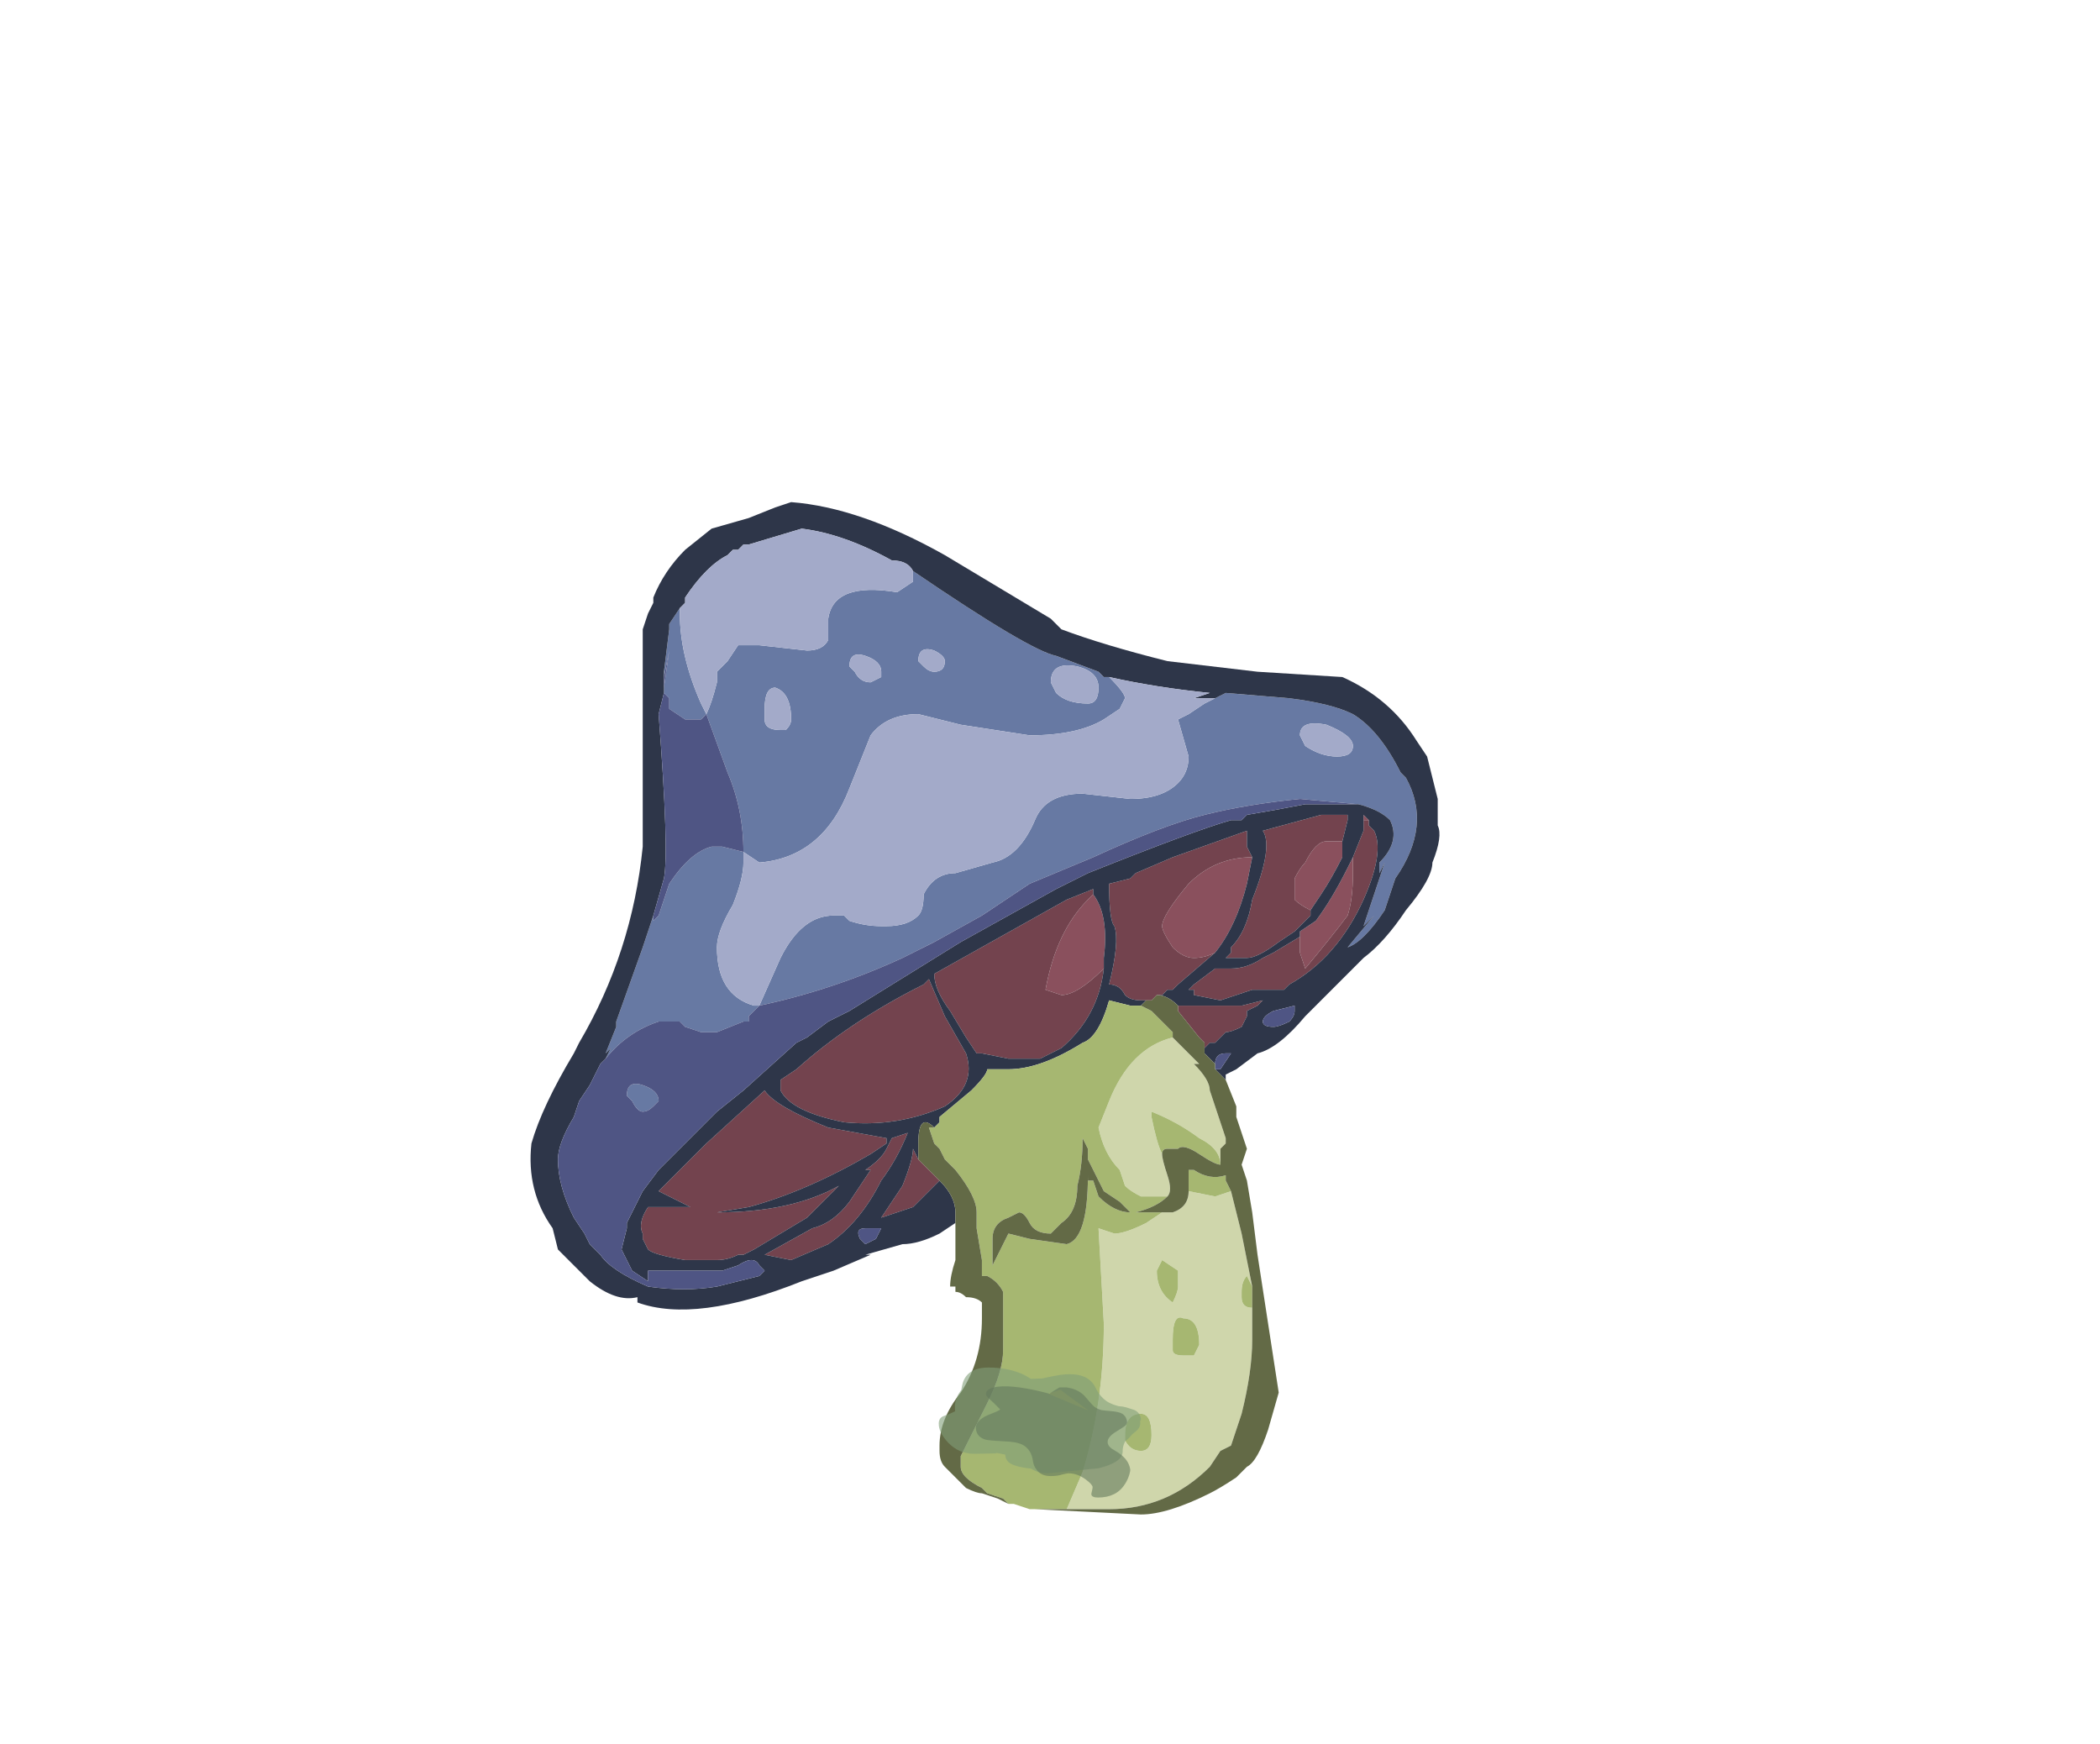 <?xml version="1.0" encoding="UTF-8" standalone="no"?>
<svg xmlns:ffdec="https://www.free-decompiler.com/flash" xmlns:xlink="http://www.w3.org/1999/xlink" ffdec:objectType="frame" height="177.6px" width="213.85px" xmlns="http://www.w3.org/2000/svg">
  <g transform="matrix(1.0, 0.0, 0.0, 1.0, 101.0, 152.65)">
    <use ffdec:characterId="697" ffdec:characterName="a_MushroomBombInternal" height="66.85" transform="matrix(1.542, 0.0, 0.0, 1.542, -46.882, -101.522)" width="59.85" xlink:href="#sprite0"/>
    <use ffdec:characterId="695" ffdec:characterName="a_DeadlyCloud" height="245.6" id="am_Frame_1" transform="matrix(-0.227, 0.0, 0.021, 0.152, 51.829, -35.217)" width="380.9" xlink:href="#sprite1"/>
  </g>
  <defs>
    <g id="sprite0" transform="matrix(1.0, 0.0, 0.0, 1.0, 36.4, 62.3)">
      <use ffdec:characterId="696" height="9.55" transform="matrix(7.0, 0.0, 0.0, 7.0, -36.4, -62.3)" width="8.55" xlink:href="#shape0"/>
    </g>
    <g id="shape0" transform="matrix(1.0, 0.0, 0.0, 1.0, 5.2, 8.9)">
      <path d="M-1.6 -8.25 Q-0.5 -7.5 -0.25 -7.45 L0.15 -7.3 0.2 -7.25 0.25 -7.25 Q0.4 -7.1 0.4 -7.05 L0.35 -6.95 0.2 -6.85 Q-0.05 -6.7 -0.5 -6.7 L-1.15 -6.8 -1.55 -6.9 Q-1.85 -6.9 -2.0 -6.7 L-2.2 -6.2 Q-2.45 -5.55 -3.05 -5.5 L-3.2 -5.6 -3.2 -5.5 Q-3.2 -5.35 -3.3 -5.1 -3.45 -4.85 -3.45 -4.7 -3.45 -4.25 -3.1 -4.15 L-3.05 -4.15 -3.15 -4.05 -3.15 -4.0 -3.2 -4.0 -3.45 -3.9 -3.6 -3.9 -3.75 -3.95 -3.8 -4.0 -4.0 -4.0 Q-4.3 -3.9 -4.5 -3.65 L-4.45 -3.75 -4.5 -3.7 -4.4 -3.95 -4.4 -4.0 -4.15 -4.7 -4.05 -5.0 -4.05 -4.95 -4.0 -5.0 -3.9 -5.3 Q-3.7 -5.6 -3.5 -5.65 L-3.4 -5.65 -3.2 -5.6 Q-3.2 -6.0 -3.35 -6.35 L-3.55 -6.9 -3.6 -6.85 -3.75 -6.85 -3.9 -6.95 -3.9 -7.05 -3.95 -7.1 -3.95 -7.15 -3.9 -7.5 -3.95 -7.25 -3.95 -7.3 -3.9 -7.7 -3.9 -7.75 -3.8 -7.9 -3.8 -7.85 Q-3.8 -7.45 -3.6 -7.0 L-3.55 -6.9 Q-3.5 -7.0 -3.45 -7.2 L-3.45 -7.3 -3.35 -7.4 -3.25 -7.55 -3.05 -7.55 -2.6 -7.5 Q-2.45 -7.5 -2.4 -7.6 L-2.4 -7.8 Q-2.35 -8.15 -1.75 -8.05 L-1.6 -8.15 Q-1.6 -8.2 -1.6 -8.25 L-1.6 -8.25 M1.25 -7.05 L1.35 -7.1 1.95 -7.05 Q2.35 -7.0 2.55 -6.9 2.8 -6.75 3.0 -6.35 L3.05 -6.3 Q3.3 -5.85 2.95 -5.35 L2.85 -5.05 Q2.65 -4.75 2.5 -4.7 L2.75 -5.0 2.65 -4.9 2.85 -5.5 2.8 -5.4 2.8 -5.5 Q3.0 -5.7 2.9 -5.9 2.8 -6.0 2.6 -6.05 L2.05 -6.1 Q1.55 -6.05 1.15 -5.95 0.75 -5.85 0.1 -5.55 L-0.5 -5.3 -0.95 -5.0 -1.4 -4.75 -1.7 -4.6 Q-2.35 -4.3 -3.05 -4.15 L-2.85 -4.6 Q-2.65 -5.0 -2.35 -5.0 L-2.25 -5.0 -2.2 -4.95 Q-2.05 -4.9 -1.9 -4.9 L-1.85 -4.9 Q-1.65 -4.9 -1.55 -5.0 -1.5 -5.05 -1.5 -5.2 -1.4 -5.4 -1.2 -5.4 L-0.85 -5.5 Q-0.6 -5.55 -0.45 -5.9 -0.35 -6.15 0.0 -6.15 L0.45 -6.1 Q0.75 -6.1 0.9 -6.25 1.0 -6.35 1.0 -6.5 L0.9 -6.85 1.0 -6.9 1.15 -7.0 1.25 -7.05 M2.4 -6.5 Q2.55 -6.5 2.55 -6.6 2.55 -6.7 2.3 -6.8 2.05 -6.85 2.05 -6.7 L2.1 -6.6 Q2.25 -6.5 2.4 -6.5 M0.05 -7.0 Q0.15 -7.0 0.15 -7.15 0.15 -7.3 -0.05 -7.35 -0.3 -7.4 -0.3 -7.2 L-0.25 -7.1 Q-0.15 -7.0 0.05 -7.0 M-2.8 -6.75 Q-2.75 -6.8 -2.75 -6.85 -2.75 -7.1 -2.9 -7.15 -3.0 -7.15 -3.0 -6.95 L-3.0 -6.85 Q-3.0 -6.75 -2.85 -6.75 L-2.8 -6.75 M-2.0 -7.2 L-1.9 -7.25 -1.9 -7.3 Q-1.9 -7.4 -2.05 -7.45 -2.2 -7.5 -2.2 -7.35 L-2.15 -7.3 Q-2.1 -7.2 -2.0 -7.2 M-1.55 -7.4 L-1.5 -7.35 Q-1.45 -7.3 -1.4 -7.3 -1.3 -7.3 -1.3 -7.4 -1.3 -7.45 -1.4 -7.5 -1.55 -7.55 -1.55 -7.4 M-4.15 -3.15 Q-4.2 -3.15 -4.25 -3.25 L-4.3 -3.3 Q-4.3 -3.45 -4.15 -3.4 -4.0 -3.35 -4.0 -3.25 L-4.05 -3.2 Q-4.1 -3.15 -4.15 -3.15" fill="#6779a3" fill-rule="evenodd" stroke="none"/>
      <path d="M1.6 -5.55 L1.55 -5.3 Q1.45 -4.9 1.25 -4.65 1.15 -4.6 1.05 -4.6 0.95 -4.6 0.85 -4.7 0.75 -4.85 0.75 -4.9 0.75 -5.0 1.0 -5.3 1.25 -5.55 1.6 -5.55 M2.15 -5.05 Q2.05 -5.1 2.0 -5.15 L2.0 -5.35 Q2.05 -5.45 2.1 -5.5 2.2 -5.7 2.3 -5.7 L2.45 -5.7 2.45 -5.55 Q2.35 -5.35 2.25 -5.2 L2.15 -5.05 M2.7 -5.9 L2.65 -5.9 2.65 -5.95 2.7 -5.9 M2.55 -5.55 L2.55 -5.4 Q2.55 -5.15 2.5 -5.0 2.35 -4.8 2.1 -4.5 L2.05 -4.65 2.05 -4.8 2.05 -4.85 2.2 -4.95 Q2.35 -5.15 2.5 -5.45 L2.55 -5.55 M0.1 -5.2 Q0.25 -5.0 0.2 -4.6 L0.2 -4.5 Q-0.05 -4.25 -0.2 -4.25 L-0.35 -4.3 Q-0.25 -4.85 0.05 -5.15 L0.1 -5.2" fill="#8a505d" fill-rule="evenodd" stroke="none"/>
      <path d="M-1.35 -2.5 L-1.6 -2.25 Q-1.75 -2.2 -1.9 -2.15 -1.8 -2.3 -1.7 -2.45 -1.6 -2.7 -1.6 -2.8 L-1.6 -2.8 -1.55 -2.7 -1.35 -2.5 M0.6 -4.2 L0.55 -4.2 Q0.45 -4.2 0.4 -4.25 0.35 -4.35 0.25 -4.35 0.35 -4.75 0.3 -4.9 0.25 -4.95 0.25 -5.3 L0.45 -5.35 0.5 -5.4 0.85 -5.55 1.55 -5.8 1.55 -5.65 1.6 -5.55 Q1.25 -5.55 1.0 -5.3 0.75 -5.0 0.75 -4.9 0.75 -4.85 0.85 -4.7 0.95 -4.6 1.05 -4.6 1.15 -4.6 1.25 -4.65 L0.9 -4.35 0.85 -4.3 0.8 -4.3 0.75 -4.25 0.7 -4.25 0.65 -4.2 0.6 -4.2 M0.9 -4.15 L1.5 -4.15 1.7 -4.2 1.65 -4.15 1.55 -4.1 1.55 -4.05 1.5 -3.95 Q1.4 -3.9 1.35 -3.9 L1.25 -3.8 1.2 -3.8 1.15 -3.75 1.15 -3.8 1.1 -3.85 0.9 -4.1 0.9 -4.15 M2.15 -5.05 L2.15 -5.0 2.0 -4.85 1.85 -4.75 Q1.65 -4.6 1.55 -4.6 L1.35 -4.6 1.4 -4.65 1.4 -4.7 Q1.55 -4.85 1.6 -5.15 1.8 -5.65 1.7 -5.8 L2.25 -5.95 2.5 -5.95 2.5 -5.9 2.45 -5.7 2.3 -5.7 Q2.2 -5.7 2.1 -5.5 2.05 -5.45 2.0 -5.35 L2.0 -5.15 Q2.05 -5.1 2.15 -5.05 M2.65 -5.9 L2.7 -5.9 2.7 -5.85 2.75 -5.8 Q2.85 -5.6 2.65 -5.15 2.4 -4.6 1.95 -4.35 L1.9 -4.3 1.6 -4.3 1.3 -4.2 1.05 -4.25 1.05 -4.3 1.0 -4.3 1.05 -4.35 1.25 -4.5 1.4 -4.5 Q1.55 -4.5 1.7 -4.6 L1.8 -4.65 2.05 -4.8 2.05 -4.65 2.1 -4.5 Q2.35 -4.8 2.5 -5.0 2.55 -5.15 2.55 -5.4 L2.55 -5.55 2.65 -5.8 2.65 -5.9 M0.1 -5.2 L0.05 -5.15 Q-0.25 -4.85 -0.35 -4.3 L-0.2 -4.25 Q-0.05 -4.25 0.2 -4.5 0.15 -4.05 -0.2 -3.75 L-0.4 -3.65 -0.7 -3.65 -0.95 -3.7 -1.0 -3.7 -1.1 -3.85 -1.25 -4.1 Q-1.4 -4.3 -1.4 -4.45 L-0.15 -5.15 0.1 -5.25 0.1 -5.2 M-3.55 -2.85 L-3.0 -3.35 Q-2.9 -3.2 -2.4 -3.0 L-1.85 -2.9 -1.85 -2.85 -2.0 -2.75 Q-2.6 -2.4 -3.15 -2.25 L-3.45 -2.2 Q-2.75 -2.2 -2.3 -2.45 L-2.6 -2.15 -3.1 -1.85 -3.2 -1.8 -3.25 -1.8 Q-3.35 -1.75 -3.45 -1.75 L-3.75 -1.75 Q-4.05 -1.8 -4.1 -1.85 L-4.15 -1.95 -4.15 -2.0 Q-4.2 -2.1 -4.1 -2.25 L-3.7 -2.25 -4.0 -2.4 -3.55 -2.85 M-1.5 -4.35 L-1.45 -4.4 -1.3 -4.05 -1.1 -3.7 Q-1.0 -3.4 -1.3 -3.2 -1.75 -3.0 -2.25 -3.05 -2.75 -3.15 -2.85 -3.35 L-2.85 -3.45 -2.7 -3.55 Q-2.2 -4.0 -1.5 -4.35 M-3.0 -1.8 L-2.55 -2.05 Q-2.35 -2.1 -2.2 -2.3 L-2.0 -2.6 -2.05 -2.6 Q-1.9 -2.7 -1.85 -2.8 L-1.8 -2.9 -1.65 -2.95 Q-1.75 -2.7 -1.9 -2.5 -2.1 -2.1 -2.4 -1.9 L-2.75 -1.75 -3.0 -1.8" fill="#73434e" fill-rule="evenodd" stroke="none"/>
      <path d="M0.2 -7.25 L0.15 -7.3 -0.25 -7.45 Q-0.5 -7.5 -1.6 -8.25 -1.65 -8.35 -1.8 -8.35 -2.25 -8.6 -2.65 -8.65 L-3.15 -8.5 -3.2 -8.5 -3.25 -8.45 -3.3 -8.45 -3.35 -8.4 Q-3.55 -8.3 -3.75 -8.0 L-3.75 -7.95 -3.8 -7.9 -3.9 -7.75 -3.9 -7.7 -3.95 -7.3 -3.95 -7.25 -3.95 -7.1 -4.0 -6.9 Q-3.9 -5.6 -3.95 -5.35 L-4.05 -5.0 -4.15 -4.7 -4.4 -4.0 -4.4 -3.95 -4.5 -3.7 -4.45 -3.75 -4.5 -3.65 -4.55 -3.6 -4.65 -3.4 -4.75 -3.25 -4.8 -3.1 Q-4.95 -2.85 -4.95 -2.7 -4.95 -2.45 -4.8 -2.15 L-4.7 -2.0 -4.65 -1.9 -4.55 -1.8 Q-4.45 -1.65 -4.1 -1.5 -3.75 -1.45 -3.45 -1.5 L-3.05 -1.6 -3.0 -1.65 -3.05 -1.7 Q-3.1 -1.8 -3.25 -1.7 L-3.4 -1.65 -4.1 -1.65 -4.1 -1.55 -4.25 -1.65 -4.35 -1.85 -4.3 -2.05 -4.3 -2.1 -4.15 -2.4 -4.0 -2.6 -3.45 -3.15 -3.2 -3.35 -2.7 -3.8 -2.6 -3.85 -2.4 -4.0 -2.2 -4.1 -1.15 -4.75 -0.25 -5.25 0.05 -5.4 Q1.05 -5.8 1.4 -5.9 L1.5 -5.9 1.55 -5.95 Q1.85 -6.0 2.1 -6.05 L2.6 -6.05 Q2.8 -6.0 2.9 -5.9 3.0 -5.7 2.8 -5.5 L2.8 -5.4 2.85 -5.5 2.65 -4.9 2.75 -5.0 2.5 -4.7 Q2.65 -4.75 2.85 -5.05 L2.95 -5.35 Q3.3 -5.85 3.05 -6.3 L3.0 -6.35 Q2.8 -6.75 2.55 -6.9 2.35 -7.0 1.95 -7.05 L1.35 -7.1 1.25 -7.05 1.05 -7.05 1.2 -7.1 Q0.7 -7.15 0.25 -7.25 L0.2 -7.25 M-1.2 -2.0 L-1.2 -2.1 -1.35 -2.0 Q-1.55 -1.9 -1.7 -1.9 L-2.05 -1.8 -2.0 -1.8 -2.35 -1.65 -2.65 -1.55 Q-3.65 -1.15 -4.2 -1.35 L-4.2 -1.4 Q-4.4 -1.35 -4.65 -1.55 L-4.95 -1.85 -5.0 -2.05 Q-5.25 -2.4 -5.2 -2.85 -5.1 -3.2 -4.8 -3.7 L-4.75 -3.8 Q-4.25 -4.65 -4.15 -5.65 L-4.15 -7.7 -4.1 -7.85 -4.05 -7.95 -4.05 -8.0 Q-3.95 -8.25 -3.75 -8.45 L-3.5 -8.65 -3.15 -8.75 -2.9 -8.85 -2.75 -8.9 Q-2.1 -8.85 -1.3 -8.4 L-0.3 -7.8 -0.2 -7.7 Q0.2 -7.55 0.8 -7.4 L1.65 -7.3 2.45 -7.25 Q2.9 -7.05 3.15 -6.65 L3.25 -6.5 3.35 -6.1 3.35 -5.85 Q3.4 -5.75 3.3 -5.5 3.3 -5.35 3.05 -5.05 2.85 -4.75 2.65 -4.6 L2.1 -4.05 Q1.85 -3.75 1.65 -3.7 L1.45 -3.55 1.35 -3.5 1.35 -3.45 1.25 -3.55 1.3 -3.55 1.4 -3.7 1.35 -3.7 Q1.25 -3.7 1.25 -3.6 L1.15 -3.7 1.15 -3.8 1.15 -3.75 1.2 -3.8 1.25 -3.8 1.35 -3.9 Q1.4 -3.9 1.5 -3.95 L1.55 -4.05 1.55 -4.1 1.65 -4.15 1.7 -4.2 1.5 -4.15 0.9 -4.15 Q0.8 -4.25 0.7 -4.25 L0.75 -4.25 0.8 -4.3 0.85 -4.3 0.9 -4.35 1.25 -4.65 Q1.45 -4.9 1.55 -5.3 L1.6 -5.55 1.55 -5.65 1.55 -5.8 0.85 -5.55 0.5 -5.4 0.45 -5.35 0.25 -5.3 Q0.25 -4.95 0.3 -4.9 0.35 -4.75 0.25 -4.35 0.35 -4.35 0.4 -4.25 0.45 -4.2 0.55 -4.2 L0.6 -4.2 0.55 -4.15 0.45 -4.15 0.25 -4.2 Q0.15 -3.85 0.0 -3.8 -0.4 -3.55 -0.7 -3.55 L-0.9 -3.55 Q-0.9 -3.5 -1.05 -3.35 L-1.35 -3.1 -1.35 -3.05 -1.4 -3.0 Q-1.55 -3.15 -1.55 -2.85 L-1.55 -2.7 -1.6 -2.8 -1.6 -2.8 Q-1.6 -2.7 -1.7 -2.45 -1.8 -2.3 -1.9 -2.15 -1.75 -2.2 -1.6 -2.25 L-1.35 -2.5 Q-1.2 -2.35 -1.2 -2.2 L-1.2 -2.0 M2.45 -5.7 L2.5 -5.9 2.5 -5.95 2.25 -5.95 1.7 -5.8 Q1.8 -5.65 1.6 -5.15 1.55 -4.85 1.4 -4.7 L1.4 -4.65 1.35 -4.6 1.55 -4.6 Q1.65 -4.6 1.85 -4.75 L2.0 -4.85 2.15 -5.0 2.15 -5.05 2.25 -5.2 Q2.35 -5.35 2.45 -5.55 L2.45 -5.7 M2.7 -5.9 L2.65 -5.95 2.65 -5.9 2.65 -5.8 2.55 -5.55 2.5 -5.45 Q2.35 -5.15 2.2 -4.95 L2.05 -4.85 2.05 -4.8 1.8 -4.65 1.7 -4.6 Q1.55 -4.5 1.4 -4.5 L1.25 -4.5 1.05 -4.35 1.0 -4.3 1.05 -4.3 1.05 -4.25 1.3 -4.2 1.6 -4.3 1.9 -4.3 1.95 -4.35 Q2.4 -4.6 2.65 -5.15 2.85 -5.6 2.75 -5.8 L2.7 -5.85 2.7 -5.9 M0.2 -4.5 L0.2 -4.6 Q0.25 -5.0 0.1 -5.2 L0.1 -5.25 -0.15 -5.15 -1.4 -4.45 Q-1.4 -4.3 -1.25 -4.1 L-1.1 -3.85 -1.0 -3.7 -0.95 -3.7 -0.7 -3.65 -0.4 -3.65 -0.2 -3.75 Q0.15 -4.05 0.2 -4.5 M2.0 -4.1 L2.0 -4.15 1.8 -4.1 Q1.7 -4.05 1.7 -4.0 1.7 -3.95 1.8 -3.95 1.85 -3.95 1.95 -4.0 2.0 -4.05 2.0 -4.1 M-1.5 -4.35 Q-2.2 -4.0 -2.7 -3.55 L-2.85 -3.45 -2.85 -3.35 Q-2.75 -3.15 -2.25 -3.05 -1.75 -3.0 -1.3 -3.2 -1.0 -3.4 -1.1 -3.7 L-1.3 -4.05 -1.45 -4.4 -1.5 -4.35 M-3.55 -2.85 L-4.0 -2.4 -3.7 -2.25 -4.1 -2.25 Q-4.2 -2.1 -4.15 -2.0 L-4.15 -1.95 -4.1 -1.85 Q-4.05 -1.8 -3.75 -1.75 L-3.45 -1.75 Q-3.35 -1.75 -3.25 -1.8 L-3.2 -1.8 -3.1 -1.85 -2.6 -2.15 -2.3 -2.45 Q-2.75 -2.2 -3.45 -2.2 L-3.15 -2.25 Q-2.6 -2.4 -2.0 -2.75 L-1.85 -2.85 -1.85 -2.9 -2.4 -3.0 Q-2.9 -3.2 -3.0 -3.35 L-3.55 -2.85 M-3.0 -1.8 L-2.75 -1.75 -2.4 -1.9 Q-2.1 -2.1 -1.9 -2.5 -1.75 -2.7 -1.65 -2.95 L-1.8 -2.9 -1.85 -2.8 Q-1.9 -2.7 -2.05 -2.6 L-2.0 -2.6 -2.2 -2.3 Q-2.35 -2.1 -2.55 -2.05 L-3.0 -1.8 M-1.65 -2.95 L-1.65 -2.95 M-1.9 -2.05 L-2.05 -2.05 Q-2.15 -2.05 -2.1 -1.95 L-2.05 -1.9 -1.95 -1.95 -1.9 -2.05" fill="#2e3649" fill-rule="evenodd" stroke="none"/>
      <path d="M-1.6 -8.25 L-1.6 -8.25 Q-1.6 -8.2 -1.6 -8.15 L-1.75 -8.05 Q-2.35 -8.15 -2.4 -7.8 L-2.4 -7.6 Q-2.45 -7.5 -2.6 -7.5 L-3.05 -7.55 -3.25 -7.55 -3.35 -7.4 -3.45 -7.3 -3.45 -7.2 Q-3.5 -7.0 -3.55 -6.9 L-3.6 -7.0 Q-3.8 -7.45 -3.8 -7.85 L-3.8 -7.9 -3.75 -7.95 -3.75 -8.0 Q-3.55 -8.3 -3.35 -8.4 L-3.3 -8.45 -3.25 -8.45 -3.2 -8.5 -3.15 -8.5 -2.65 -8.65 Q-2.25 -8.6 -1.8 -8.35 -1.65 -8.35 -1.6 -8.25 M-3.05 -4.15 L-3.1 -4.15 Q-3.45 -4.25 -3.45 -4.7 -3.45 -4.85 -3.3 -5.1 -3.2 -5.35 -3.2 -5.5 L-3.2 -5.6 -3.05 -5.5 Q-2.45 -5.55 -2.2 -6.2 L-2.0 -6.7 Q-1.85 -6.9 -1.55 -6.9 L-1.15 -6.8 -0.5 -6.7 Q-0.05 -6.7 0.2 -6.85 L0.35 -6.95 0.4 -7.05 Q0.4 -7.1 0.25 -7.25 L0.2 -7.25 0.25 -7.25 Q0.7 -7.15 1.2 -7.1 L1.05 -7.05 1.25 -7.05 1.15 -7.0 1.0 -6.9 0.9 -6.85 1.0 -6.5 Q1.0 -6.35 0.9 -6.25 0.75 -6.1 0.45 -6.1 L0.0 -6.15 Q-0.35 -6.15 -0.45 -5.9 -0.6 -5.55 -0.85 -5.5 L-1.2 -5.4 Q-1.4 -5.4 -1.5 -5.2 -1.5 -5.05 -1.55 -5.0 -1.65 -4.9 -1.85 -4.9 L-1.9 -4.9 Q-2.05 -4.9 -2.2 -4.95 L-2.25 -5.0 -2.35 -5.0 Q-2.65 -5.0 -2.85 -4.6 L-3.05 -4.15 M2.4 -6.5 Q2.25 -6.5 2.1 -6.6 L2.05 -6.7 Q2.05 -6.85 2.3 -6.8 2.55 -6.7 2.55 -6.6 2.55 -6.5 2.4 -6.5 M0.05 -7.0 Q-0.15 -7.0 -0.25 -7.1 L-0.3 -7.2 Q-0.3 -7.4 -0.05 -7.35 0.15 -7.3 0.15 -7.15 0.15 -7.0 0.05 -7.0 M-1.55 -7.4 Q-1.55 -7.55 -1.4 -7.5 -1.3 -7.45 -1.3 -7.4 -1.3 -7.3 -1.4 -7.3 -1.45 -7.3 -1.5 -7.35 L-1.55 -7.4 M-2.0 -7.2 Q-2.1 -7.2 -2.15 -7.3 L-2.2 -7.35 Q-2.2 -7.5 -2.05 -7.45 -1.9 -7.4 -1.9 -7.3 L-1.9 -7.25 -2.0 -7.2 M-2.8 -6.75 L-2.85 -6.75 Q-3.0 -6.75 -3.0 -6.85 L-3.0 -6.95 Q-3.0 -7.15 -2.9 -7.15 -2.75 -7.1 -2.75 -6.85 -2.75 -6.8 -2.8 -6.75" fill="#a3aac9" fill-rule="evenodd" stroke="none"/>
      <path d="M-3.95 -7.25 L-3.9 -7.5 -3.95 -7.15 -3.95 -7.1 -3.9 -7.05 -3.9 -6.95 -3.75 -6.85 -3.6 -6.85 -3.55 -6.9 -3.35 -6.35 Q-3.2 -6.0 -3.2 -5.6 L-3.4 -5.65 -3.5 -5.65 Q-3.7 -5.6 -3.9 -5.3 L-4.0 -5.0 -4.05 -4.95 -4.05 -5.0 -3.95 -5.35 Q-3.9 -5.6 -4.0 -6.9 L-3.95 -7.1 -3.95 -7.25 M-4.5 -3.65 Q-4.3 -3.9 -4.0 -4.0 L-3.8 -4.0 -3.75 -3.95 -3.6 -3.9 -3.45 -3.9 -3.2 -4.0 -3.15 -4.0 -3.15 -4.05 -3.05 -4.15 Q-2.35 -4.3 -1.7 -4.6 L-1.4 -4.75 -0.95 -5.0 -0.5 -5.3 0.1 -5.55 Q0.75 -5.85 1.15 -5.95 1.55 -6.05 2.05 -6.1 L2.6 -6.05 2.1 -6.05 Q1.85 -6.0 1.55 -5.95 L1.5 -5.9 1.4 -5.9 Q1.05 -5.8 0.05 -5.4 L-0.25 -5.25 -1.15 -4.75 -2.2 -4.1 -2.4 -4.0 -2.6 -3.85 -2.7 -3.8 -3.2 -3.35 -3.45 -3.15 -4.0 -2.6 -4.15 -2.4 -4.3 -2.1 -4.3 -2.05 -4.35 -1.85 -4.25 -1.65 -4.1 -1.55 -4.1 -1.65 -3.4 -1.65 -3.25 -1.7 Q-3.1 -1.8 -3.05 -1.7 L-3.0 -1.65 -3.05 -1.6 -3.45 -1.5 Q-3.75 -1.45 -4.1 -1.5 -4.45 -1.65 -4.55 -1.8 L-4.65 -1.9 -4.7 -2.0 -4.8 -2.15 Q-4.95 -2.45 -4.95 -2.7 -4.95 -2.85 -4.8 -3.1 L-4.75 -3.25 -4.65 -3.4 -4.55 -3.6 -4.5 -3.65 M1.25 -3.6 Q1.25 -3.7 1.35 -3.7 L1.4 -3.7 1.3 -3.55 1.25 -3.55 1.25 -3.6 M2.0 -4.1 Q2.0 -4.05 1.95 -4.0 1.85 -3.95 1.8 -3.95 1.7 -3.95 1.7 -4.0 1.7 -4.05 1.8 -4.1 L2.0 -4.15 2.0 -4.1 M-4.15 -3.15 Q-4.1 -3.15 -4.05 -3.2 L-4.0 -3.25 Q-4.0 -3.35 -4.15 -3.4 -4.3 -3.45 -4.3 -3.3 L-4.25 -3.25 Q-4.2 -3.15 -4.15 -3.15 M-1.9 -2.05 L-1.95 -1.95 -2.05 -1.9 -2.1 -1.95 Q-2.15 -2.05 -2.05 -2.05 L-1.9 -2.05" fill="#4f5584" fill-rule="evenodd" stroke="none"/>
      <path d="M-0.8 0.5 L-0.95 0.45 -0.8 0.5" fill="#669999" fill-rule="evenodd" stroke="none"/>
      <path d="M0.85 -3.85 L1.1 -3.6 1.05 -3.6 Q1.2 -3.45 1.2 -3.35 L1.35 -2.9 1.35 -2.85 1.3 -2.8 1.3 -2.65 Q1.3 -2.8 1.1 -2.9 0.9 -3.05 0.65 -3.15 L0.65 -3.1 Q0.7 -2.85 0.75 -2.75 0.75 -2.7 0.8 -2.55 0.85 -2.4 0.8 -2.35 L0.55 -2.35 Q0.45 -2.4 0.4 -2.45 L0.35 -2.6 Q0.2 -2.75 0.15 -3.0 L0.25 -3.25 Q0.45 -3.75 0.85 -3.85 M-0.15 0.6 L0.0 0.25 Q0.2 -0.4 0.2 -1.15 L0.15 -2.05 0.3 -2.0 Q0.4 -2.0 0.6 -2.1 L0.75 -2.2 0.85 -2.2 Q1.0 -2.25 1.0 -2.4 L1.0 -2.5 1.0 -2.4 1.25 -2.35 1.4 -2.4 1.5 -2.0 1.6 -1.5 1.55 -1.6 Q1.5 -1.55 1.5 -1.45 L1.5 -1.4 Q1.5 -1.3 1.6 -1.3 L1.6 -1.0 Q1.6 -0.7 1.5 -0.3 L1.4 0.0 1.3 0.05 1.2 0.2 Q0.8 0.6 0.25 0.6 L-0.15 0.6 M0.4 -0.1 L0.4 -0.05 Q0.45 0.05 0.55 0.05 0.65 0.05 0.65 -0.1 0.65 -0.3 0.55 -0.3 0.4 -0.3 0.4 -0.1 M1.1 -0.95 Q1.1 -1.2 0.95 -1.2 0.85 -1.25 0.85 -1.0 L0.85 -0.9 Q0.85 -0.85 0.95 -0.85 L1.05 -0.85 1.1 -0.95 M0.9 -1.5 L0.9 -1.65 0.75 -1.75 0.7 -1.65 Q0.7 -1.45 0.85 -1.35 0.9 -1.45 0.9 -1.5" fill="#cfd6ab" fill-rule="evenodd" stroke="none"/>
      <path d="M-1.4 -3.0 L-1.35 -3.05 -1.35 -3.1 -1.05 -3.35 Q-0.9 -3.5 -0.9 -3.55 L-0.7 -3.55 Q-0.4 -3.55 0.0 -3.8 0.15 -3.85 0.25 -4.2 L0.45 -4.15 0.55 -4.15 0.65 -4.1 0.85 -3.9 0.85 -3.85 Q0.45 -3.75 0.25 -3.25 L0.15 -3.0 Q0.2 -2.75 0.35 -2.6 L0.4 -2.45 Q0.45 -2.4 0.55 -2.35 L0.8 -2.35 Q0.7 -2.25 0.5 -2.2 L0.75 -2.2 0.6 -2.1 Q0.4 -2.0 0.3 -2.0 L0.15 -2.05 0.2 -1.15 Q0.2 -0.4 0.0 0.25 L-0.15 0.6 -0.25 0.6 -0.5 0.6 -0.65 0.55 -0.7 0.55 -0.75 0.5 -0.9 0.45 -0.95 0.4 Q-1.15 0.3 -1.15 0.2 L-1.15 0.1 -0.9 -0.4 Q-0.75 -0.7 -0.75 -0.9 L-0.75 -1.45 Q-0.8 -1.55 -0.9 -1.6 L-0.95 -1.6 -0.95 -1.75 -1.0 -2.05 -1.0 -2.2 Q-1.0 -2.35 -1.2 -2.6 L-1.3 -2.7 -1.35 -2.8 -1.4 -2.85 -1.45 -3.0 -1.4 -3.0 M0.75 -2.75 Q0.7 -2.85 0.65 -3.1 L0.65 -3.15 Q0.9 -3.05 1.1 -2.9 1.3 -2.8 1.3 -2.65 1.25 -2.65 1.1 -2.75 0.95 -2.85 0.9 -2.8 L0.8 -2.8 Q0.75 -2.8 0.75 -2.75 M0.05 -2.7 L0.05 -2.8 0.0 -2.9 Q0.0 -2.65 -0.05 -2.45 -0.05 -2.2 -0.2 -2.1 -0.25 -2.05 -0.3 -2.0 -0.45 -2.0 -0.5 -2.1 -0.55 -2.2 -0.6 -2.2 L-0.7 -2.15 Q-0.85 -2.1 -0.85 -1.95 L-0.85 -1.7 -0.7 -2.0 -0.5 -1.95 -0.15 -1.9 Q0.05 -1.95 0.05 -2.55 L0.05 -2.5 0.1 -2.5 0.15 -2.35 Q0.3 -2.2 0.45 -2.2 L0.35 -2.3 0.2 -2.4 0.05 -2.7 M1.6 -1.3 Q1.5 -1.3 1.5 -1.4 L1.5 -1.45 Q1.5 -1.55 1.55 -1.6 L1.6 -1.5 1.6 -1.3 M1.4 -2.4 L1.25 -2.35 1.0 -2.4 1.0 -2.5 1.0 -2.6 1.05 -2.6 Q1.2 -2.5 1.35 -2.55 L1.35 -2.5 1.4 -2.4 M0.9 -1.5 Q0.9 -1.45 0.85 -1.35 0.7 -1.45 0.7 -1.65 L0.75 -1.75 0.9 -1.65 0.9 -1.5 M1.1 -0.95 L1.05 -0.85 0.95 -0.85 Q0.85 -0.85 0.85 -0.9 L0.85 -1.0 Q0.85 -1.25 0.95 -1.2 1.1 -1.2 1.1 -0.95 M0.4 -0.1 Q0.4 -0.3 0.55 -0.3 0.65 -0.3 0.65 -0.1 0.65 0.05 0.55 0.05 0.45 0.05 0.4 -0.05 L0.4 -0.1" fill="#a6b771" fill-rule="evenodd" stroke="none"/>
      <path d="M-1.2 -2.0 L-1.2 -2.2 Q-1.2 -2.35 -1.35 -2.5 L-1.55 -2.7 -1.55 -2.85 Q-1.55 -3.15 -1.4 -3.0 L-1.45 -3.0 -1.4 -2.85 -1.35 -2.8 -1.3 -2.7 -1.2 -2.6 Q-1.0 -2.35 -1.0 -2.2 L-1.0 -2.05 -0.95 -1.75 -0.95 -1.6 -0.9 -1.6 Q-0.8 -1.55 -0.75 -1.45 L-0.75 -0.9 Q-0.75 -0.7 -0.9 -0.4 L-1.15 0.1 -1.15 0.2 Q-1.15 0.3 -0.95 0.4 L-0.9 0.45 -0.75 0.5 -0.7 0.55 -0.8 0.5 -0.95 0.45 Q-1.0 0.45 -1.1 0.4 L-1.3 0.2 Q-1.35 0.15 -1.35 0.05 L-1.35 0.0 Q-1.35 -0.25 -1.15 -0.5 -0.95 -0.8 -0.95 -1.2 L-0.95 -1.35 Q-1.0 -1.4 -1.1 -1.4 -1.15 -1.45 -1.2 -1.45 L-1.2 -1.5 -1.25 -1.5 Q-1.25 -1.6 -1.2 -1.75 L-1.2 -2.0 M0.55 -4.15 L0.6 -4.2 0.65 -4.2 0.7 -4.25 Q0.8 -4.25 0.9 -4.15 L0.9 -4.1 1.1 -3.85 1.15 -3.8 1.15 -3.7 1.25 -3.6 1.25 -3.55 1.35 -3.45 1.45 -3.2 1.45 -3.1 1.55 -2.8 1.5 -2.65 1.55 -2.5 1.6 -2.2 1.65 -1.8 1.85 -0.5 1.75 -0.15 Q1.65 0.15 1.55 0.2 L1.45 0.3 Q1.3 0.4 1.2 0.45 0.8 0.65 0.55 0.65 L-0.45 0.6 -0.25 0.6 -0.15 0.6 0.25 0.6 Q0.8 0.6 1.2 0.2 L1.3 0.05 1.4 0.0 1.5 -0.3 Q1.6 -0.7 1.6 -1.0 L1.6 -1.3 1.6 -1.5 1.5 -2.0 1.4 -2.4 1.35 -2.5 1.35 -2.55 Q1.2 -2.5 1.05 -2.6 L1.0 -2.6 1.0 -2.5 1.0 -2.4 Q1.0 -2.25 0.85 -2.2 L0.75 -2.2 0.5 -2.2 Q0.7 -2.25 0.8 -2.35 0.85 -2.4 0.8 -2.55 0.75 -2.7 0.75 -2.75 0.75 -2.8 0.8 -2.8 L0.9 -2.8 Q0.95 -2.85 1.1 -2.75 1.25 -2.65 1.3 -2.65 L1.3 -2.8 1.35 -2.85 1.35 -2.9 1.2 -3.35 Q1.2 -3.45 1.05 -3.6 L1.1 -3.6 0.85 -3.85 0.85 -3.9 0.65 -4.1 0.55 -4.15 M0.05 -2.7 L0.2 -2.4 0.35 -2.3 0.45 -2.2 Q0.3 -2.2 0.15 -2.35 L0.1 -2.5 0.05 -2.5 0.05 -2.55 Q0.05 -1.95 -0.15 -1.9 L-0.5 -1.95 -0.7 -2.0 -0.85 -1.7 -0.85 -1.95 Q-0.85 -2.1 -0.7 -2.15 L-0.6 -2.2 Q-0.55 -2.2 -0.5 -2.1 -0.45 -2.0 -0.3 -2.0 -0.25 -2.05 -0.2 -2.1 -0.05 -2.2 -0.05 -2.45 0.0 -2.65 0.0 -2.9 L0.05 -2.8 0.05 -2.7" fill="#636a46" fill-rule="evenodd" stroke="none"/>
    </g>
    <g id="sprite1" transform="matrix(1.0, 0.0, 0.0, 1.0, 156.75, 242.85)">
      <use ffdec:characterId="413" height="16.65" transform="matrix(5.132, 0.0, 0.0, 5.23, 21.123, -99.331)" width="17.75" xlink:href="#shape1"/>
    </g>
    <g id="shape1" transform="matrix(1.0, 0.0, 0.0, 1.0, 6.25, 20.15)">
      <path d="M1.9 -18.75 L2.9 -18.7 Q3.25 -19.1 3.7 -19.4 4.9 -20.15 6.45 -20.15 8.3 -20.15 8.9 -18.15 9.0 -17.8 9.1 -17.3 L9.4 -16.75 Q9.7 -16.15 9.85 -15.35 L9.9 -14.7 9.9 -14.55 Q10.2 -14.35 10.45 -14.2 11.1 -13.9 11.2 -13.75 11.5 -13.4 11.5 -12.65 11.5 -11.65 10.9 -10.55 10.1 -9.1 8.75 -9.1 L6.9 -9.15 6.8 -9.2 6.55 -9.15 6.05 -9.0 6.05 -8.8 Q6.05 -8.05 5.5 -7.7 4.95 -7.35 3.95 -7.2 3.4 -6.6 2.5 -6.6 L-1.95 -7.25 Q-4.1 -8.0 -4.25 -9.35 -4.3 -10.05 -4.6 -10.7 -4.95 -11.05 -5.3 -11.6 -5.75 -12.05 -5.9 -12.3 -6.15 -12.7 -6.15 -13.25 L-6.25 -13.55 Q-6.25 -14.35 -5.8 -14.7 L-5.4 -14.9 Q-5.15 -15.05 -4.8 -15.15 L-4.45 -15.2 Q-3.95 -15.4 -3.6 -15.7 -2.95 -16.3 -2.65 -17.6 -2.15 -19.7 0.3 -19.2 0.8 -19.1 1.9 -18.75 M1.55 -16.8 Q1.1 -17.0 0.45 -17.3 L-1.75 -14.65 1.55 -16.8" fill="#819e79" fill-opacity="0.6" fill-rule="evenodd" stroke="none"/>
      <path d="M1.05 -17.15 L1.45 -16.8 Q4.3 -17.95 5.85 -17.7 7.0 -17.5 7.0 -16.65 7.0 -16.45 6.45 -15.65 L5.95 -14.8 Q5.95 -14.7 6.3 -14.5 L7.1 -14.05 Q8.3 -13.3 8.3 -12.25 8.3 -11.2 7.55 -10.9 7.25 -10.8 6.0 -10.7 4.9 -10.65 4.4 -10.25 3.7 -9.65 3.7 -8.15 3.7 -7.55 3.5 -7.1 3.2 -6.25 2.35 -6.25 1.7 -6.25 1.3 -6.45 0.85 -6.6 0.75 -6.6 -0.05 -6.6 -0.7 -5.8 -1.2 -5.2 -1.2 -4.85 -1.2 -4.75 -1.1 -4.35 -1.0 -4.0 -1.0 -3.9 -1.0 -3.5 -1.55 -3.5 -3.15 -3.5 -4.05 -5.2 -4.35 -5.75 -4.55 -6.4 -4.7 -6.9 -4.7 -7.1 -4.7 -8.35 -3.85 -9.25 L-3.3 -9.8 Q-3.05 -10.15 -3.05 -10.5 -3.05 -11.25 -4.0 -12.0 L-4.7 -12.6 Q-5.0 -12.9 -5.0 -13.2 -5.0 -13.95 -4.65 -14.25 -4.45 -14.45 -3.85 -14.55 -3.1 -14.65 -2.9 -14.7 -2.4 -14.9 -2.15 -15.4 L-1.55 -16.6 Q-1.05 -17.4 -0.15 -17.6 L0.5 -17.6 1.05 -17.15" fill="#657a5e" fill-opacity="0.6" fill-rule="evenodd" stroke="none"/>
    </g>
  </defs>
</svg>
